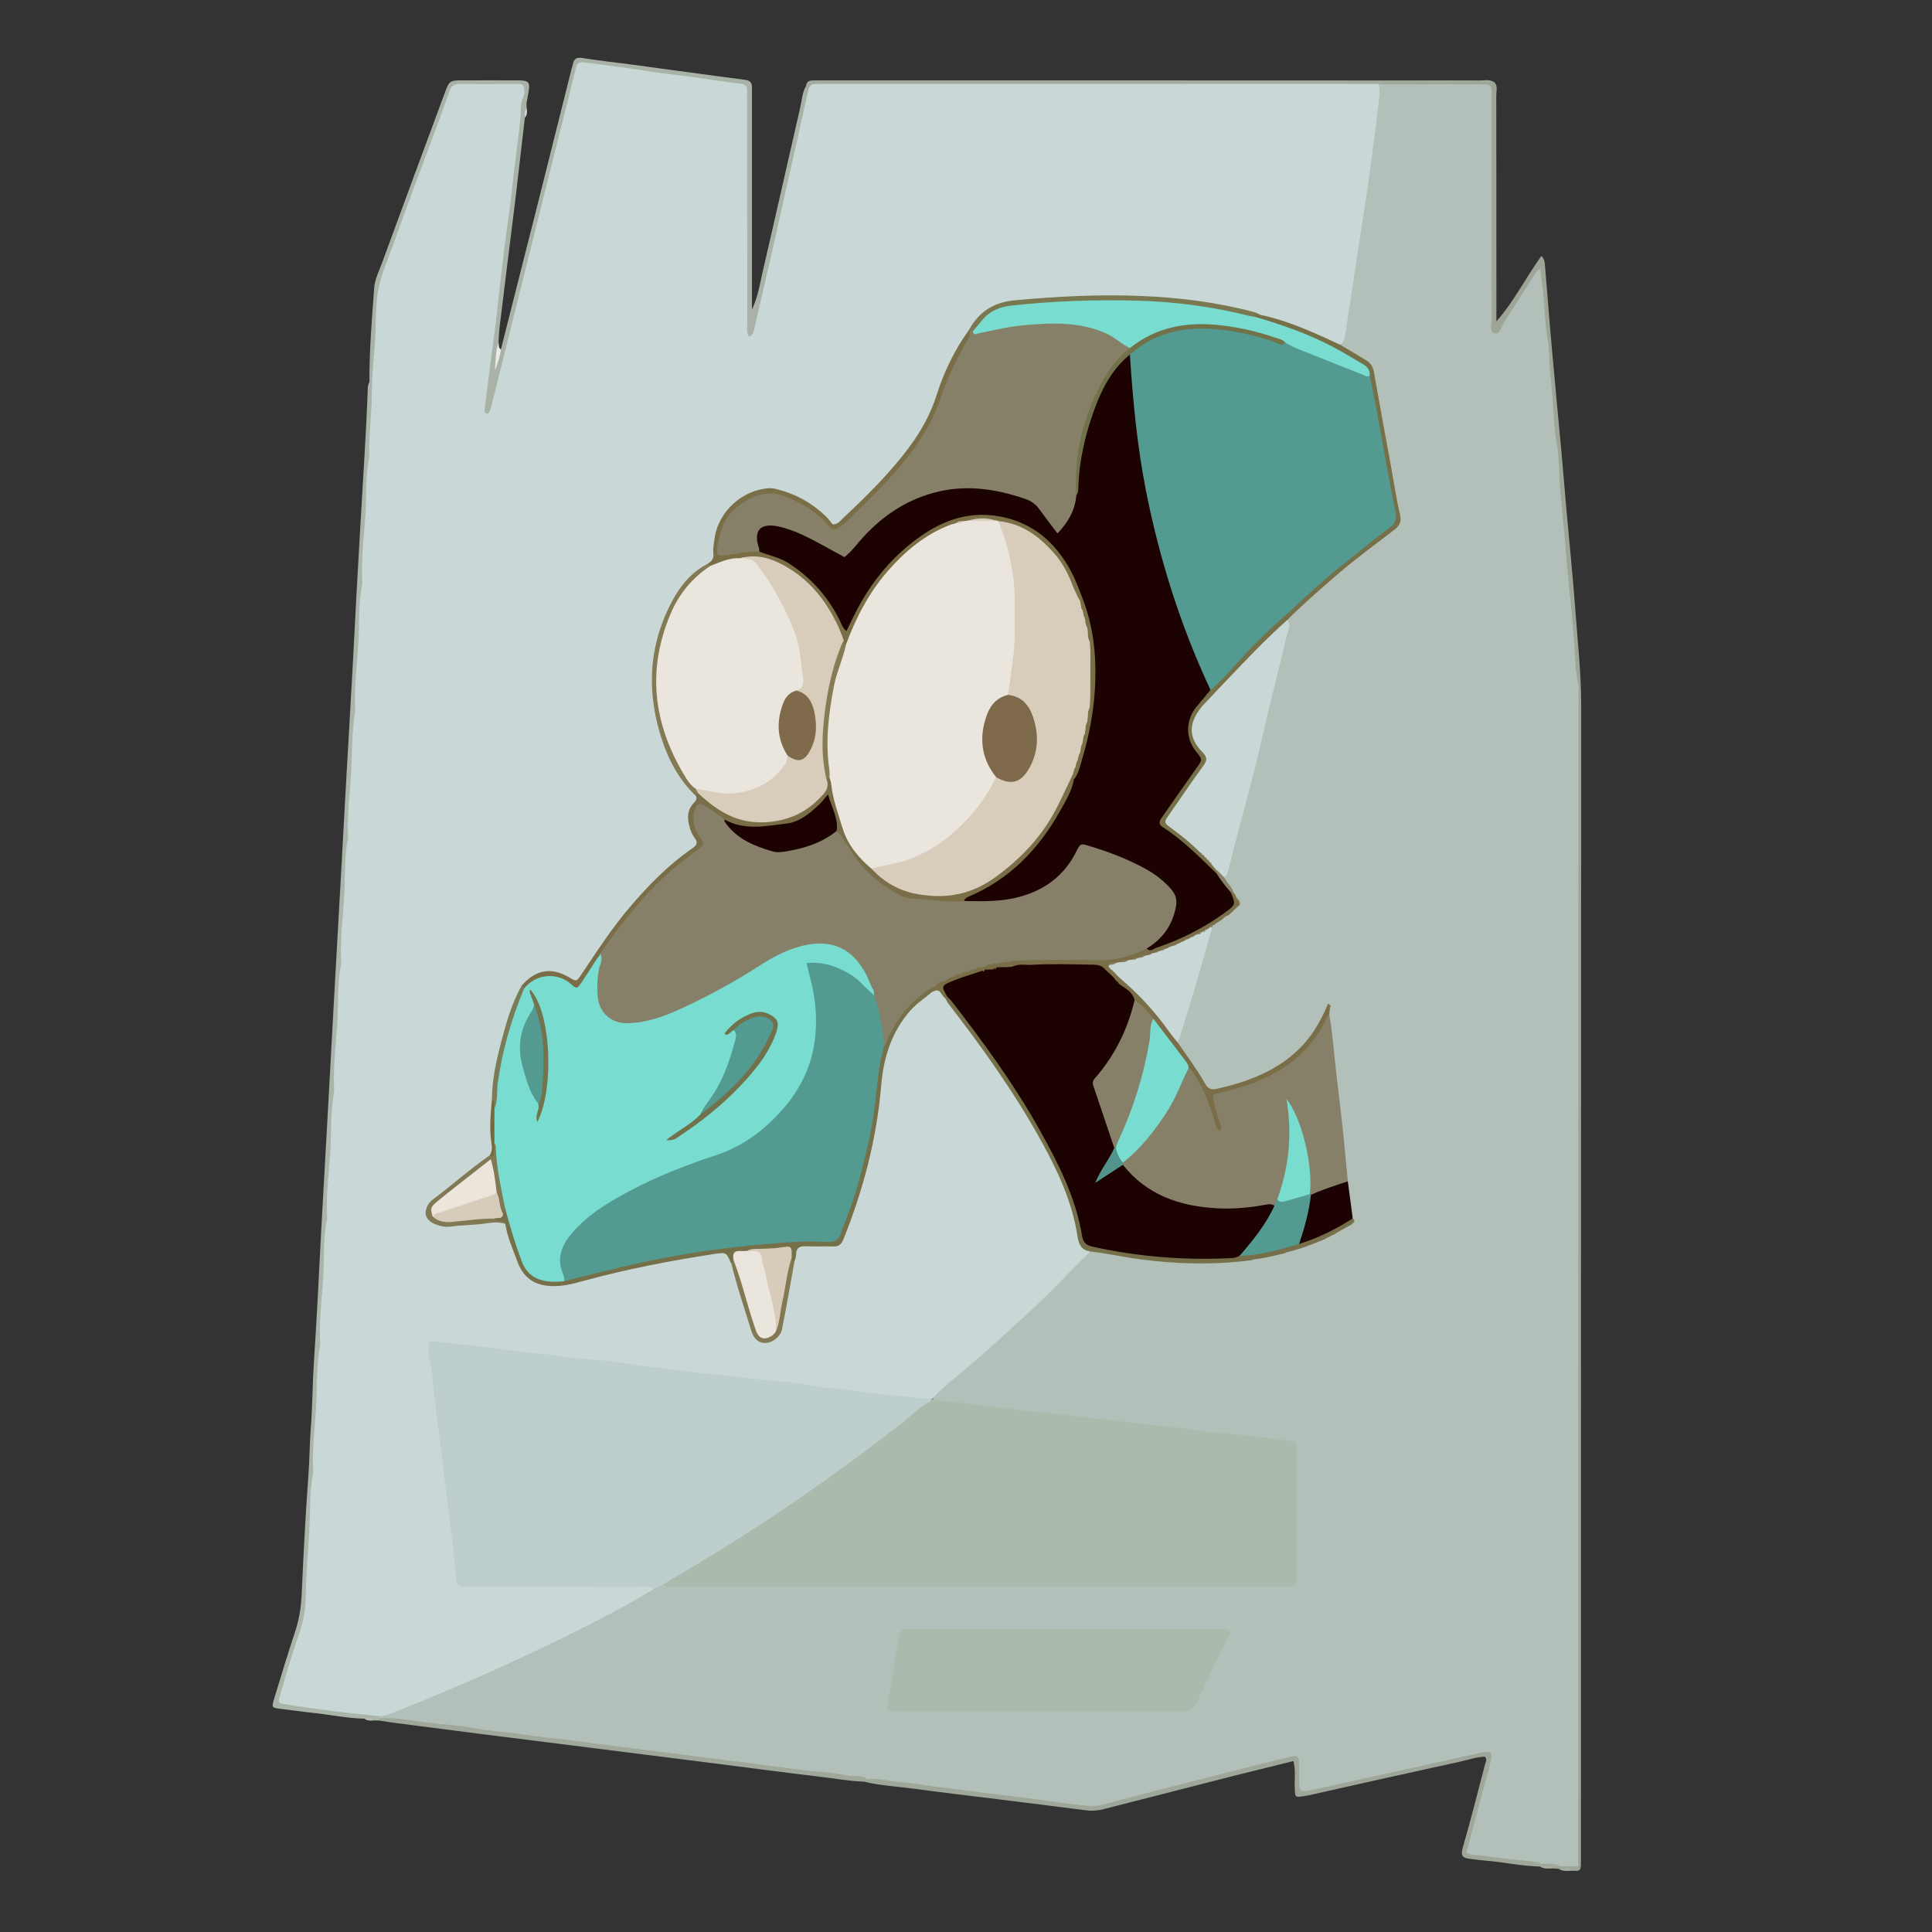 <svg version="1.1" id="Calque_1" xmlns="http://www.w3.org/2000/svg" x="0" y="0" viewBox="0 0 1649 1649" style="enable-background:new 0 0 1649 1649" xml:space="preserve"><rect x="0" y="0" width="1649" height="1649" fill="#333333" stroke="none"/><style>.st3{fill:#9ea79a}.st8{fill:#a7aea1}.st9{fill:#c9d8d7}.st10{fill:#b3c0b9}.st11{fill:#aabaad}.st13{fill:#878069}.st15{fill:#796e47}.st16{fill:#757049}.st18{fill:#539a91}.st26{fill:#1c0201}.st27{fill:#78ddd0}.st30{fill:#ebe6dd}.st31{fill:#d8ccbb}</style><path d="M1275.2 69.9c3.5 3.3 1.9 7.6 1.9 11.3.1 61.1.1 122.2.1 183.2v9.9c15-16.9 24.9-37.1 38.4-55.8 2.5 2.4 2.8 4.9 3 7.4 2.2 26.2 4.2 52.5 6.6 78.7 2.3 26.2 4.9 52.4 7.3 78.6 1.5 16.9 2.9 33.9 4.4 50.8 2.5 28.5 5.5 57 7.6 85.6 2 27.9 5.2 55.7 5.1 83.8-.2 326.4-.2 652.9-.2 979.3 0 3.3 0 6.7-.1 10-.1 4.4-3 4.5-6.3 3.9-.9-2.9 1.1-5.5.7-8.3.2-44.4 0-88.8 0-133.2 0-282.1.1-564.1-.1-846.2 0-39.4-5.9-78.5-9-117.7-4-50.2-8.9-100.3-13.1-150.5-2.7-32.2-6.2-64.4-8.5-96.7-.1-1.6-.1-3.3-2.2-5.2-6.4 8-11 17.2-16.6 25.6-4.2 6.4-7.6 13.5-12.8 19.1-4.8 5.1-8.9 4-10.9-2.7-1.3-4.5-.9-9.3-.9-13.9V90.7c0-15.3-.2-15.4-15.8-15.5-20.4 0-40.7.1-61.1-.1-4.9 0-10.1.7-14.3-3 0-2.1 1.1-3 3-3 31.4.4 62.7-1.1 93.8.8z" style="fill:#9da596"/><path d="M323.6 1468.5c-1.4 0-2.7-.1-4.1-.1-2.6-1.7-5.8 0-8.3-1.5-15-.2-29.7-3.5-44.6-5-8.9-.9-17.8-2.3-26.7-3.3-7.8-.9-8.3-1.2-6-8.4 5.9-19.4 11.8-38.9 18.2-58.2 3.4-10.3 4.9-20.7 5.4-31.4 1.5-33.6 3.2-67.2 5.7-100.8 1-13.3 1-26.6 2-39.9 1.5-18.9 1.5-38 2.7-56.9 2.4-36.6 4.3-73.2 6.1-109.8 1.2-23.3 2.7-46.6 3.9-69.8 2-36.9 4.2-73.8 6.1-110.8 1.2-23.3 2.7-46.6 3.9-69.8 2-36.6 4.2-73.2 6.1-109.8 1.2-23.6 2.7-47.2 4-70.8 2.1-36.6 4.2-73.2 6-109.8 1.2-23.6 2.7-47.2 4-70.8 2.1-36.6 4.6-73.1 5.9-109.8.1-2 .2-4 1.5-5.7 5.3 5.5 1.4 13.1 4.5 19.1 1.3 6-.4 11.9-.6 17.9-.9 28-3.1 55.9-4.5 83.9-1.7 32-3.5 63.9-5.4 95.9-1.6 27.6-3.1 55.3-4.6 82.9-1.8 32.6-3.7 65.3-5.5 97.9-1.5 28.3-3.1 56.6-4.6 84.9-1.7 31.6-3.6 63.3-5.3 94.9-1.6 28-3.1 55.9-4.6 83.9-1.8 32.3-3.5 64.6-5.4 96.9-1.6 27.3-3 54.6-4.5 81.9-1.8 33-3.5 65.9-5.6 98.9-1.6 25.3-4 50.7-3.9 75.9.1 30.1-7.5 58.1-17 85.9-10.2 30.2-6.6 24.1 17.7 27.8 18.5 2.8 37.2 3.6 55.5 7.8 1.2.5 2.1 1.3 2.8 2.4.2 1.4 0 2.5-.8 3.6z" style="fill:#abb4a9"/><path d="M427.5 298.3c10.7-42.3 21.4-84.5 32.1-126.8 9.5-37.8 19-75.6 28.4-113.3.2-1 .7-1.9.9-2.9.8-4.7 2.7-6.7 8.2-5.8 13.4 2.2 27 3.6 40.5 5.4 22.4 3 44.8 6.1 67.2 9.1 10.5 1.4 21.1 2.8 31.6 4.2 3.5.5 5.4 2.3 5.4 5.9v190.1c5.3-10.9 6.9-22.8 9.6-34.2 10.7-46 21-92.1 31.6-138.2 1.4-6.1 1.7-12.5 4.8-18.2 2.3 1.3 3.3 3.3 3.8 5.8-2.5 23-9.5 45-14.3 67.5-9.2 42.8-19.4 85.3-29.1 127.9-1.2 5.4-1.1 14.5-8.6 13.5-6.6-.9-4.4-9.4-4.4-14.7-.2-61.4-.1-122.9-.1-184.3 0-13.9-.8-14.5-14.2-16.2-37.4-4.8-74.7-10.3-112.1-15.2-12.7-1.7-13.4-1.4-16.5 11-22.4 89.4-44.7 178.8-67.1 268.2-.8 3.2-1.4 6.5-2.6 9.7-1.3 3.7-2.2 9-7.2 8.1-5.2-.9-4-6.2-3.6-10 .8-9 2.1-17.9 3.2-26.8 9.4-75.2 18.3-150.4 27.6-225.6.4-3.6.2-7.4 3.1-10.3 5.1-.6 1.7 4.4 3.7 5.8 0 1.4.1 2.7.1 4.1-1.7 2.5 0 5.7-1.5 8.2-2.4 20.5-4.7 40.9-7.1 61.4-2.3 19.5-4.8 38.9-7.2 58.3-2.4 19.8-4.9 39.5-7.3 59.3-.5 4.3-.6 8.6-.9 12.9-1.6 7.3.9 15.3-3.6 22.1 3.4-4.8 1.5-11.4 5.6-16z" style="fill:#a9b2a7"/><path class="st3" d="M1314.5 1593.1c-15.7-.3-31-3.8-46.6-5-4.3-.4-8.6-1-12.9-1.5-6.5-.7-8.6-2.4-6.5-9.6 6.9-23.6 12.8-47.6 19.1-71.4.5-1.8 1.8-3.7-.1-6.2-6.9 0-13.9 2.6-20.8 4.1-43.2 9.4-86.4 19.1-129.6 28.8-1.3.3-2.6.4-3.9.7-7.9 1.2-7.8 1.2-8.1-6.5-.4-7.5 1-15.2-1.1-23.4-16.8 4.2-33.3 8.2-49.7 12.3-37.4 9.5-74.8 19.1-112.2 28.7-4.9 1.3-9.7 1.7-14.8 1.1-25.4-3.3-50.8-6.4-76.2-9.6-23.4-2.9-46.9-5.6-70.3-8.8-14.2-1.9-28.5-2.7-42.5-5.9-.4-2.2 1.1-3 2.7-3.8 15.5-2.1 30.5 1.8 45.6 3.8 44.3 5.8 88.7 10.9 132.9 16.9 9.4 1.3 18.5.5 27.7-1.8 47.5-12.1 94.9-24.6 142.5-36.3 3.2-.8 6.4-1.8 9.7-2.3 8.8-1.4 11.4.8 12.1 9.8 1.6 19.3 1.6 19.2 20.5 14.9 41.6-9.5 83.4-18.4 125-27.6 2.3-.5 4.6-1 6.9-1.3 9.3-1.1 12.7 2.1 10.7 11.4-3 14-7 27.8-10.8 41.6-2.2 8-3.9 16.2-6.4 24.2-2.2 7 .4 9.7 7.2 10.6 14.2 1.9 28.5 3 42.6 5.7 2.5.5 5 1.6 7.6 1.5 3.1.2 6.2.1 9.1 1.4 1 .5 1.5 1.3 1.7 2.4-.3 1.1-1 1.7-2.1 1.9-3-.2-6.1.5-9-.8z"/><path d="M689.9 78.1c-1.7-1-1.8-2.7-2-4.3.1-3.3 2-4.9 5-5.1 3-.2 6-.1 9-.1 186.9 0 373.7 0 560.6.1 4.2 0 8.7-1.2 12.7 1.4-28.7.1-57.3.1-86 .2-3.5 0-7.4-1.3-10.4 1.9-.9 1-2 1.8-3.3 2.2-5.9 1.6-11.9 1.1-17.9 1.1h-444c-8-.2-16-.2-23.7 2.6z" style="fill:#a2ab9f"/><path d="M740.2 1518.7c-.7.7-1.4 1.3-2.1 2-14.7-.5-29.1-3.3-43.6-4.9-24.1-2.8-48.2-6-72.2-9.1-23.4-3-46.8-5.9-70.3-8.9-24.1-3-48.2-6.1-72.2-9.1l-69.3-8.7c-24.1-3.1-48.1-6.2-72.2-9.3-4.9-.6-9.9-1.4-14.8-2.2v-1.9c5.3-4.2 11.5-3.1 17.3-2.4 96.2 12.4 192.5 24 288.7 36.6 33.4 4.4 66.8 8.2 100.2 12.7 3.9.6 9.1-.7 10.5 5.2z" style="fill:#9fa89b"/><path d="M449.4 88c-2.1-1.6-1.6-3.9-1.8-6.1-3.3-5.2-7.9-7.4-14.2-7.1-11.6.4-23.3.3-35 .1-6.9-.1-11 2.4-13.5 9.2-18.4 50.1-36.9 100.1-55.2 150.2-3.7 10.1-5.1 20.6-5.4 31.4-.6 24-2.1 47.9-4.1 71.8-.2 2.7-.5 5.4-2.8 7.2-3.7-5.8-.9-12.4-2.1-18.5-.1-27 2.1-53.8 4.1-80.7.6-7.4 4.1-14 6.6-20.9 17.8-48.7 35.9-97.4 53.9-146 3.5-9.5 4.2-10 14.5-10 16 0 32-.1 47.9 0 9.3.1 10.3 1.5 8.7 10.7-.5 2.8-1 5.7-1.6 8.7z" style="fill:#a9b2a6"/><path d="M427.5 298.3c-.7 6.2-2.8 12-5.1 17.8.8-8 .3-16.1 3.2-23.9.3 2.1-.4 4.6 1.9 6.1z" style="fill:#ebece8"/><path class="st3" d="M1347 1592.8c-1.3 1.3-2.6 2.7-3.9 4-.7 0-1.4-.1-2.1-.1-3.3-2-7.2.1-10.5-1.6-1.8-.1-3.6-.3-5.5-.4-.7-.4-.9-.8-.7-1.2.2-.4.4-.6.7-.6 1.9-1.6 4-2.5 6.5-2.7 5.3-.1 10.8-1.2 15.5 2.6z"/><path class="st8" d="M1330.5 1595.1c3.6.1 7.4-1.5 10.5 1.6-3.6.1-7.3.7-10.5-1.6zM1325 1592.9v1.8c-3.6.1-7.3.7-10.6-1.6 3.6-.1 7.1-.1 10.6-.2z"/><path class="st9" d="M448.1 100.3c-.3-2.9-.9-5.8 1.5-8.2.1 2.8.8 5.7-1.5 8.2z"/><path class="st10" d="M311.1 1466.9c2.9-.1 6-1.1 8.3 1.5-2.8.2-5.8.6-8.3-1.5zM1347 1592.8h-15.9c-1.6-1.9-4.4-.1-6.1-1.9-3.3 0-6.6-.1-9.9-.1-1.7-1.8-4.4-.2-6.1-1.9-14.5-1.6-29-2.8-43.4-5.1-4.5-.7-9.3.2-14.1-2.4 4.2-15.7 8.4-31.4 12.6-47 2.8-10.3 5.7-20.5 8.2-30.8 1.9-7.9.2-9.5-7.9-7.7-39.5 8.7-79 17.4-118.4 26.1-9.7 2.1-19.4 4.4-29.1 6.3-6.2 1.3-7.8-.1-8-6.4-.2-5.7.1-11.3-.1-17-.2-6-1.4-6.9-7.4-5.5-21.3 5.2-42.5 10.5-63.7 15.9-32.1 8.2-64.3 16.4-96.3 25-7 1.9-13.8.9-20.6.2-13.2-1.3-26.2-3.5-39.3-5.2-12.8-1.6-25.6-3.1-38.4-4.7-13.8-1.7-27.6-3.5-41.3-5.3-11.8-1.5-23.6-3.6-35.5-4.5-8.6-.7-17-3.4-25.7-2.2-5.5-4.1-12.2-2-18.3-3.3-12.9-2.7-26.3-3.2-39.4-4.8-13.1-1.6-26.2-3.5-39.4-5.2-12.5-1.6-25-3.1-37.5-4.7-13.5-1.7-26.9-3.5-40.4-5.2-12.8-1.6-25.6-3.2-38.5-4.8-14.1-1.8-28.2-3.7-42.4-5.5-12.5-1.6-25-2.7-37.5-4.6-13.7-2.1-27.6-2.8-41.4-5.4-13-2.4-26.3-3.1-39.5-4.6-14.2-1.7-28.2-4.8-42.6-4v-1.9c19-9.7 39.3-16.3 58.8-24.6 59.7-25.6 118.3-53.6 174.8-85.6 3.5-2.1 7-3.9 11.3-3.1 170.6-.3 341.1 0 511.7-.1h9c13.6-.1 14.3-.8 14.4-14 .1-30.1.1-60.1 0-90.2 0-13-1.4-14.2-14-15.6-61-6.6-122-14-183-21-32.2-3.7-64.3-7.3-96.5-11.1-3.6-.4-7.3-.5-10.7-2.2-6.5-4.5-2.2-7.8 1.4-10.8 12.9-11 25.6-22.3 38.4-33.4 29-25 56-52.1 83-79.2 3.2-3.3 6.2-7.1 11.2-8 19.4 2.2 38.5 6.2 58 7.8 22.2 1.8 44.3 2.5 66.4-.2 2.6-.3 5.3-.3 7.9-.4 1.6-.1 3.2-.6 4.8-1 8.1-1.2 16-2.9 24-4.8 1.4-.3 2.8-.8 4.2-1.2 9.8-2.8 19.4-6.3 28.9-9.9 1.2-.4 2.4-.7 3.6-1.1.7-.3 1.4-.6 2.2-.8 1-.5 2.1-.9 3.1-1.5.7-.4 1.3-.8 2-1.1l3-2.1c2.8-2 5.9-3.5 9-5 1-.6 2-1.2 2.6-2.1.8-2.1-.4-3.9-1-5.8-2.6-9.8-2.5-19.9-4.2-29.8-5.1-46.2-10.3-92.3-15.4-138.5 0-2 .4-3.9.5-5.9.2-1.2.6-2.3 1.8-2.9 0-.7-.3-1.3-.9-1.7-.8.9-.6 2.2-.9 3.3-6.3 22-21.5 37.2-39.7 49.4-15.6 10.4-33.1 16.9-51.6 20.4-4.7.9-9.8 2-12.9-2.5-8.7-12.9-18.5-25-25.2-39.1 9.1-32.1 18.9-64 28.1-96 .3-.9.6-1.8 1-2.7.4-.8 1-1.5 1.7-2.1 1-.8 2.1-1.5 3.1-2.2 1.3-.9 2.6-1.7 3.9-2.5l1.8-1.2c.3-.2.6-.4.8-.6.5-.5 1.1-.9 1.7-1.2.6-.4 1.2-.7 1.8-1 .6-.3 1.1-.6 1.7-1l.8-.6c.5-.4 1-.9 1.4-1.3 0 0 .7-.6.7-.7.4-.5.9-.9 1.3-1.3l.7-.6c.4-.4.8-.9 1.2-1.3l.5-.7c.3-.5.5-1 .6-1.5 0-.6 0-1.1-.2-1.7-.3-.5-.6-1-1-1.5l-.6-.7c-.5-.5-.8-1.1-1.2-1.7-.4-.6-.8-1.2-1.2-1.9-.5-.6-.9-1.3-1.4-1.9-.3-.3-.5-.7-.8-1-2.4-4.3-7.4-7.4-6-13.4 18.7-68 35.3-136.5 51.3-205.1 1-4.2 2.2-8.4 2.1-12.8.4-3.7 3.4-5.4 5.8-7.7 25.8-25.7 54.4-48.1 83.4-70 5.4-4.1 6.7-8.3 5.5-14.5-7.4-39.6-14.7-79.2-22.1-118.9-1.6-8.6-9.4-10.5-15.2-14.6-4.2-2.9-10.6-3.4-11.1-10.2 12-69.9 22-140.1 30.4-210.5.4-3.6.7-7.3 2.6-10.6.7-.1 1.4-.1 2.1-.2 27.4 0 54.7.1 82.1.1 2.3 0 4.7.1 7 .1 3.2 0 5 1.5 5 4.8 0 2.7.1 5.3.1 8 0 62.8 0 125.5.1 188.3 0 4-2.4 10.1 2.8 11.4 4.2 1 5.2-5.2 7.2-8.4l27.9-43.8c.7-1.1 1.2-2.4 3.6-2.5.7 8 2.2 15.9 2.8 24 .9 11.5 1.2 23.2 3.3 34.6 1.4 7.8 1.3 15.9 1.9 23.8.8 11.3 2.2 22.5 2.9 33.8.7 10.8 1.1 21.8 3.1 32.7 1.5 8.1 1.7 16.6 2.1 24.8.9 19.3 3.2 38.4 4.9 57.6 1.6 18.5 3 37 5.1 55.5 1.2 11.1 2.1 22.5 2.9 33.7.8 10.8.7 21.9 3.2 32.7.9 3.8.4 8 .4 12-.3 332.7-.3 665.2-.3 997.8z"/><path class="st9" d="M557.9 1356.4c-8.3 4.8-16.5 9.8-24.9 14.4-33.8 18.5-68.6 35.1-103.6 51.2-31.4 14.4-63.3 27.5-95.3 40.5-3.5 1.4-6.9 2.3-10.6 2.2-13.2-1.4-26.4-2.6-39.6-4.3-13.5-1.7-26.9-3.7-40.4-5.8-6.1-.9-6.3-1.3-4.5-7.5 5-16.9 9.7-33.9 15.6-50.5 3.9-10.8 6.2-22 6.3-33.1.3-18 1.7-36 2.9-53.9 1.2-17.6.1-35.3 3.4-52.7.1-.7.2-1.3.1-2-1-18.4 1.5-36.6 2.5-54.9 1-17.2.2-34.6 3.4-51.7.1-.6.1-1.3.1-2-1.1-19 1.5-38 2.6-56.9 1-16.2-.2-32.6 3.2-48.7.1-.6.2-1.3.1-2-1-18 1.3-36 2.6-53.9 1.2-17.6.1-35.3 3.3-52.7.1-.7.2-1.3.1-2-1-18.7 1.3-37.3 2.6-55.9 1.2-16.9-.3-34 3.3-50.7.1-.6.1-1.3.1-2-1.1-19 1.5-38 2.6-56.9 1-16.2-.2-32.6 3.2-48.7.1-.6.2-1.3.1-2-1-17.7 1.5-35.3 2.5-52.9 1-17.9.5-35.9 3.5-53.7.1-.7.1-1.3.1-2-1.1-18.7 1.5-37.3 2.6-55.9 1-16.5 0-33.3 3.2-49.7.2-1 .3-2 .2-3-1.1-19 1.4-38 2.7-56.9 1.1-16.2-.3-32.7 3.2-48.7.1-.3.1-.7.1-1-.6-15.3 1.4-30.6 2-45.9-.2-17.3 1.5-34.6 2.8-51.8 1.1-14.5.2-29.2 2.6-43.7 2.5-15 9.1-28.5 14-42.6 10.1-28.9 21.1-57.4 31.7-86.1 5.2-14 10.4-28.1 15.4-42.2 1.5-4.4 4-6.3 8.8-6.2 15.3.3 30.7.1 46 .1 6.5 0 9.7-1.7 9 9.8-3.9 5.9-2.7 13-3.3 19.3-1.9 19.2-4.9 38.2-6.8 57.3-2 19.4-5.1 38.8-7.5 58.2-2.3 19.1-4.2 38.2-6.5 57.4-1.6 13.2-3.5 26.3-5.2 39.4-1.6 12.2-3.1 24.3-4.6 36.5-.2 1.3 0 2.7 2.3 3.6 2.4-1.4 2.9-4.2 3.6-7.1 17.4-69.6 34.7-139.3 52.2-208.9 6.5-26.1 13.4-52.1 19.6-78.3 1.2-5 2.6-6.3 7.9-5.6 18.7 2.4 37.5 4.8 56.1 7.8 11.8 1.9 23.7 3 35.5 4.6 13.8 1.9 27.5 4.1 41.3 5.8 4.3.5 5.8 2.4 5.6 6.4-.1 2.7 0 5.3 0 8 0 63.4 0 126.8.1 190.2 0 3.5-1 7.3 1.4 11.1 3.6-.9 3.9-4 4.6-6.7 6-25.9 12-51.7 17.9-77.7 6.4-28.2 12.7-56.4 19-84.5 3-13.6 6.1-27.2 9.1-40.8.5-3.3 2-5.6 5.7-5.8 2-.1 4-.1 6-.1h475.1c2.3 6.9.1 13.7-.6 20.5-1.3 14.5-3.5 28.9-5.4 43.4-1.4 10.5-2.7 21-4.3 31.5-2.5 16.4-5.2 32.7-7.6 49.1-3.5 22.9-6.8 45.9-10.4 68.8-.5 3.2-1 6.6-3.7 9-4 1.8-7-.8-10.2-2.2-20-8.8-40.1-17.2-61.5-22.2-26.4-7.2-53.3-10.6-80.5-13.3-26.3-2.6-52.6-1.7-78.8-1.3-16.9.3-33.8 2.4-50.6 4-15.3 1.5-25.7 10-33.4 22.6-13.3 18.6-22.7 39.1-29.5 60.8-5.9 18.9-17.5 34.3-29.5 49.5-14.7 18.6-32.4 34.4-49 51.2-7.5 7.6-9.5 7.6-17.2 0-9-8.8-19.6-14.6-30.7-20.1-25.1-12.4-58.8 9.1-61.3 37-.7 7.9 1.1 17.1-7.4 22.6-28.1 18.2-38.9 46.3-44.3 77.4-5 28.8.9 56.3 11.7 82.9 5.2 12.9 14 23.4 22.4 34.2 2 2.7 2.4 5.7.2 8.3-7.4 8.9-5.3 17.9-.5 26.9 3.3 6.1 1.9 10.2-3.8 14.3-29.8 21.4-53.3 48.9-74.2 78.7-6.3 9-12.3 18.2-18.3 27.4-3.6 5.5-7.6 6.2-13.5 3.2-15.8-8.2-26.6-6-37.8 7.2-14.2 30.1-22.3 61.8-24.5 95-.6 12.5-3.1 25-.2 37.6.7 3.2.1 6.7-1.8 9.6-15 13.1-30.7 25.2-46.5 37.4-4.4 3.4-8.6 7.2-7 13.1 1.7 6.7 8.4 7.6 13.8 7.4 9.2-.4 18.5-.1 27.8-1.6 8-1.3 16.4-2.9 24.2 1.7 4.4 9.4 6.8 19.4 10.4 29 6.8 17.9 19.1 25.2 38.2 21.3 29.3-5.9 58-14.9 87.5-19.8 13.4-2.3 26.9-4.5 40.3-6.8 7.8-1.3 14.9-.3 17 9.3 5 18.2 11 36.2 16.3 54.4 1.7 5.8 4.1 12.1 11.6 11.6 7.4-.5 10.3-6 11.6-12.9 3.4-17.6 6.6-35.2 10-52.8 3.9-15.9 3.9-15.8 20.4-16 23.6-.3 18.4 3.5 26.7-18.2 14.5-38.1 23.6-77.4 27.1-118.2 2.9-32.9 14.9-61.3 44.3-79.7.9-.6 1.9-1 2.9-1.3 1.6-.3 3.1-.2 4.7.3 1.9.8 3.3 2.4 4.5 4 .6.7 1.2 1.5 1.9 2.3.3.4.6.7 1 1.1 34.8 44.4 67.4 90.3 92.5 141.1 9 18.2 17 37 19.9 57.4 1 7.2 3.5 13.1 9.1 17.7-1.4 3.2-4.1 5.2-6.5 7.5-15.1 15.1-29.7 30.8-45.4 45.1-16.7 15.2-33.2 30.7-50.4 45.4-10.8 9.2-22.4 17.7-32 28.3-.5.4-.9.8-1.4 1.3-1.1.6-2.2 1-3.5 1.1-25.3-1.6-50.4-5.5-75.5-8.3-73.6-8.3-147.1-17.1-220.6-25.5-36.1-4.1-72.2-8.5-108.3-12.7-2.7-.3-5.3-.8-7.9-.9-9.1-.6-10.2.4-9.2 9.2 5.7 49 11.7 98.1 17.8 147.1 1.3 10.6 2.3 21.2 3.7 31.8 1.8 14.1 2 14.2 16 14.2 45.4 0 90.7-.1 136.1.2 4.9.8 11.6-1.9 14.4 5.6z"/><path class="st8" d="M1325 1590.9c2.2 0 4.6-.3 6.1 1.9-2 0-4 0-6.1.1v-2zM1309 1588.9c2.2 0 4.5-.3 6.1 1.9-2.3 0-4.6.4-6.1-1.9z"/><path class="st11" d="M796.2 1194.1c9.6 2.7 19.7 2.3 29.5 3.9 14.7 2.4 29.6 3.1 44.3 5.5 7.5 1.2 15.1 1.8 22.7 2.4 16.8 1.4 33.5 4.2 50.3 5.7 13.9 1.3 27.6 3.4 41.5 4.8 14.1 1.4 28.3 2.6 42.4 5.2 7.7 1.4 15.8 1.5 23.7 2.3 14.2 1.4 28.4 2.8 42.4 4.9 15.9 2.3 13.6-1.5 13.6 15.4.1 33.4.1 66.8 0 100.1 0 9.9-.1 10-9.9 10H575.2c-3.2 0-6.8 1.1-9.4-2 1.6-4.6 5.9-6.2 9.6-8.3 70.5-41.7 137.9-87.9 202.2-138.6 4.6-3.7 8.2-9 14.7-10 1.4-.2 2.9-.1 3.9-1.3z"/><path d="M794.2 1196.1c-9.9 5.1-17.5 13.1-26.1 19.8-20.2 15.7-40.6 31.1-61.4 45.9-42.2 30.1-85.8 58.2-130.5 84.5-3.4 2-6.9 4.1-10.3 6.1-2.7 1.3-5.3 2.7-8 4-3.3-3.4-7.6-1.9-11.4-1.9-47.7-.1-95.4-.1-143.1-.1-2.3 0-4.7-.1-7 0-4.4.3-6.4-1.3-6.9-6.2-2.4-23.4-4.9-46.8-8.1-70-3-22-5.1-44.1-8.2-66-2.7-19-3.4-38.3-7.4-57.1-.3-1.6-.3-3.3-.2-5 .2-5.7.5-5.7 6.6-5 14.8 1.8 29.6 3.1 44.4 4.9 14.1 1.7 28.2 4.3 42.3 5.2 14.2.9 28.2 4.1 42.4 4.9 13.2.8 26.4 2.4 39.4 4.7 7.9 1.4 15.8 1.8 23.6 2.8 16.4 2.1 32.8 4.5 49.3 5.9 15.2 1.3 30.3 3.5 45.4 4.9 13.1 1.2 26.3 2.4 39.4 5.1 7.7 1.5 15.8 1.2 23.7 2.4 15.4 2.3 30.8 4.5 46.3 5.6 8.6.6 17.1 2.6 25.7 2.5.4.4.6.9.4 1.3 0 .6-.1.8-.3.8z" style="fill:#bececc"/><path class="st11" d="M1049.3 1391.7c1 2-.1 3.4-.8 4.9-9.1 18.9-18.3 37.8-27.2 56.7-2.4 5.1-5.2 7.5-11.3 7.4-82.4-.2-164.7-.1-247.1-.2-1.6 0-3.2-.2-5.6-.4.3-6.9 1.5-13.2 2.7-19.6 2.4-13 4.2-26.1 6.4-39.2.4-2.3 1.4-4.5 1.8-6.7.5-3.5 2.7-4.2 5.7-4.2h6c86.7 0 173.4 0 260.1.1 3.1.1 6.6-1 9.3 1.2z"/><path class="st13" d="M1134.5 865.5c3 17.3 4.2 34.7 6.2 52.1 1.8 15.1 3.7 30.2 5.3 45.3 1.6 15.1 2.9 30.2 4.4 45.3-9.2 7.4-20.1 10.4-31.6 12.1-.9-.7-1.5-1.5-1.9-2.5-.5-26.5-7.3-51.7-15-70 4.6 21.8.3 49-9 75.8-1.6 2.8-2.5 6.3-6.2 7.3-21.8 2.5-43.5 6.1-65.5 1.6-25.4-5.2-48.6-14.1-63.8-36.9-.3-1-.3-2.1-.2-3.1 3.7-6.8 10.1-11.2 15.2-16.7 15.3-16.5 27-35.1 35.4-55.9 1.4-3.5 2-7.9 6.7-9.2 9.4 6.5 13.5 16.7 17.7 26.6 2.6 6.1 3.7 12.7 6.1 19 .2.1.1-.3-.2-1.2-9-26.1-6.9-21.4 14.4-27.2 33.1-9.1 60.3-25.8 76.8-57.2 1.2-2.2 1.4-5.7 5.2-5.2z"/><path class="st9" d="M1098.9 529c3.5 5.3-.1 10.4-1.1 15.1-6.3 27.8-13.8 55.4-20 83.2-8.6 38.6-19.9 76.4-29.2 114.8-.6 2.6-1.5 5.1-3.5 7.1-3.4 0-5-2.7-7.2-4.5-1.7-1.7-3.2-3.5-4.5-5.5-.4-.6-.8-1.3-1.2-1.9-.2-.3-.4-.6-.7-.9-.5-.6-1-1.1-1.4-1.7l-.8-.8c-.6-.5-1.1-1.1-1.6-1.6-.3-.3-.6-.5-.9-.8-.6-.5-1.3-1-1.9-1.5-.4-.2-.7-.5-1.1-.7-.8-.4-1.5-.9-2.3-1.4-7.3-6.3-14.4-12.9-22.3-18.4-7-5-7.3-10.3-2.6-16.9 9.1-12.7 18-25.5 26.9-38.4 3.1-4.4 3.2-7.8-.5-12.3-11.6-14-11.6-26.8.9-40.3 21.6-23.5 43.4-46.9 66.5-68.9 2.4-2.1 4.4-5.5 8.5-3.7zM1034.6 791.6c-8.7 31.3-17.7 62.5-27.6 93.4-.5 1.5-1.3 3-2 4.5-3.8-.1-5.8-2.9-7.7-5.6-11.5-17.2-26.1-31.5-40.7-45.9l-1.8-1.8c-.3-.3-.5-.6-.8-.9-.6-.6-1.1-1.2-1.6-1.8-.3-.3-.5-.6-.8-.9-.5-.5-1.1-1.1-1.6-1.7-.3-.3-.5-.6-.8-.8-.6-.5-1.1-1.1-1.6-1.7-.3-.3-.5-.6-.8-.9-.5-.6-.9-1.3-1.1-2.1v-1.2c.2-.4.3-.7.5-1.1.3-.3.6-.5 1-.8 1.8-.9 3.8-1.5 5.7-2.2 1.2-.4 2.4-.6 3.6-.7 2-.2 3.9-.5 5.8-1.1 1.1-.4 2.3-.6 3.4-.8 1.5-.2 3-.6 4.4-1.1.7-.3 1.4-.5 2.1-.7 1.4-.4 2.8-.8 4.2-1.4 1-.4 2.1-.7 3.1-.9 1-.3 2-.7 3-1.1 1-.4 2-.6 3.1-.9 1-.4 2-.7 3-1.1.7-.3 1.4-.5 2.1-.7 1-.3 2-.6 3-1 .6-.3 1.3-.6 1.9-.8.9-.4 1.9-.9 2.9-1.3s2-.6 3-.9c1-.3 1.9-.7 2.9-1.1.6-.3 1.3-.6 1.9-.9.6-.4 1.3-.7 1.9-1 .6-.4 1.3-.7 2-1 .6-.4 1.3-.7 1.9-1 .6-.3 1.3-.6 1.9-.9.6-.3 1.3-.6 1.9-.9.6-.3 1.2-.6 1.9-.9.9-.4 1.8-.9 2.7-1.3.6-.3 1.2-.5 1.8-.6.6-.2 1.2-.3 1.8-.4.6-.2 1.1-.4 1.7-.7l.8-.4c.5-.3 1.1-.5 1.7-.8.5-.3 1.1-.6 1.6-1 0 0 .8-.6.7-.6.5-.5 1-.8 1.6-1.2.3-.1.6-.2 1-.3.6 0 1.1.3 1.4 1z"/><path d="M1098.9 529c-18.2 16.1-34.9 33.8-51.7 51.4-5.1 5.3-10.1 10.6-15.1 16-2.5 2.7-5.2 5.2-7.4 8.1-10.4 13.6-10.2 25.3 1.6 37.5 4.3 4.4 4.1 7.2.7 11.7-9.4 12.9-18.4 26.2-27.5 39.3-6.7 9.6-6.9 8.6 2.1 15.3 8.1 5.9 15.8 12.2 22.8 19.4.7.5 1.3 1.1 1.8 1.8l.1.1c.7.5 1.4 1.1 1.9 1.9l.1.1c.7.5 1.4 1.2 1.9 1.9l.1.1c.7.5 1.4 1.1 1.8 1.9l.1.2c.7.4 1.3 1 1.7 1.8 1.6 1.9 3.1 3.7 4.7 5.6.7.9.7 1.8-.1 2.7-4.4.9-6.8-2.3-9.2-4.8-10.8-11.4-22.9-21.3-35.4-30.7-7.8-5.9-8-8.4-2.4-16.5 8.8-12.9 17.9-25.7 26.9-38.5 2.4-3.5 3.8-6.3 1.3-10.8-11.8-20.6-10.9-29.4 3.6-47.9 2.5-3.2 5.2-6 8-8.9 11.6-10.6 21.2-23.1 32.3-34.1 31.6-31.1 64.2-61.1 99.2-88.5 6.3-4.9 12.4-10.1 19-14.7 5.6-3.9 7.4-8.7 6.1-15.5-7.2-38-14.4-76-21.2-114-1.5-5.2-5.5-8.1-9.8-10.8-23.1-14.7-48.1-25.2-74.2-33.3-4.6-1.4-10-1.7-12.8-6.7.8-2.9 2.6-2.7 4.8-1.6 21.4 4.3 41.2 12.9 60.8 21.9l9 4.2c7.1 4.3 14.3 8.5 21.4 12.8 3.9 2.4 6 5.6 6.8 10.4 4.7 26.9 9.7 53.7 14.6 80.5 2.5 13.7 4.5 27.6 7.7 41.2 1.4 6-.5 9.2-4.8 12.6-16.7 12.8-33.6 25.1-49.5 38.9-14.1 12.2-28.4 24.6-41.8 38z" style="fill:#767048"/><path class="st15" d="M1022.6 797.2c-.4.3-.9.5-1.4.5-1.1.1-1.9.8-2.6 1.6-.4.3-.9.5-1.4.5-1.2 0-1.9.8-2.7 1.5-.4.3-.9.4-1.4.4-1.1.1-1.8.8-2.6 1.5-.5.3-1 .5-1.5.5-1 .2-1.7.9-2.5 1.4-.5.3-1.1.5-1.7.5-.7.5-1.5.9-2.3 1.3-1.1.3-2.2.6-3.3 1-1.1 0-1.9.8-2.7 1.4-.5.3-1.1.4-1.7.4-1.3.9-3.1.5-4.3 1.8-.5.3-1 .4-1.5.3-1 .1-1.6.9-2.5 1.2-1.1.3-2.3.5-3.4.8-1.1 0-1.7.8-2.6 1.2-1.2.3-2.4.5-3.5.8-1.4.7-3.2.4-4.5 1.6-.5.3-1.1.4-1.7.3-1.3.8-3 .6-4.3 1.4-1.3.2-2.5.3-3.8.5-1.8 1.4-4.4.1-6.2 1.6-1.2.2-2.4.3-3.6.5-1.9 1.4-4.6-.2-6.3 1.9h.1c-.5.4-.8.8-.6 1.2.1.5.3.7.4.7v.1c.7.6 1.3 1.3 1.9 2l.1.1c.7.6 1.4 1.2 2 1.9.7.6 1.4 1.3 2 1.9.6.7 1.3 1.4 2 2 .6.8 1.3 1.4 2.1 2 15.8 13.4 29.6 28.6 41.6 45.5 2.1 3 4.5 5.7 6.8 8.6 8.2 11.7 16.7 23.2 23.8 35.7 2.1 3.7 4.8 5.1 9 4.2 28.4-6.3 54.9-16.2 75.2-38.6 8.9-9.8 14.9-21.2 20.1-33.1.5-.6 1.1-.7 1.7-.1.4.5.6 1 .6 1.6 0 .6-.1.9-.2.9-.2 1.9-.4 3.7-.6 5.6-2.2 1.8-2.9 4.4-4.1 6.7-11.9 23.6-30.9 39.3-55 49.5-11 4.7-22.4 8-34.1 10.7-6.8 1.6-6.5 1.9-5.2 8.7 1.1 6.3 3.6 12.1 5.4 18.1.5 1.9 1.7 3.7-.9 5.7-2.8-2.1-3.1-5.5-4-8.4-4.3-14-9.1-27.7-17.5-40-1.3-1.9-2.2-4.1-4.6-5-11.6-12.7-20.9-27.1-31.4-40.6-4.8-6.1-11-10.8-15.8-16.9-3.2-6.5-10.1-9-15-13.7l-3.2-3.2c-6.7-8.6-15.4-11.6-26.3-11-13.9.7-27.9.2-41.9.2-5.2-.1-10.5-.7-15.6.7-1.4.4-2.9.6-4.4.8-2.8.2-5.6 0-8.4.3-.9.1-1.7.3-2.6.5-.8.3-1.7.4-2.5.6-2.1.4-4.3.5-6.4 1-1.3.4-2.5.8-3.8 1.2-5.9 1.9-11.7 4.3-17.7 5.8-7.7 1.9-11.9 6-10.8 14.3-.8.7-1.6.7-2.4 0l-.1-.1c-.6-.5-1.1-1-1.5-1.7l-2.7-3.6c-.9-1.6-2.2-1.7-3.7-1-.5.5-1.1.7-1.8.7-1.7 1.1-2.3-.1-2.9-1.3 0-2 1.4-3.1 2.8-4.2 1-.7 2-1.4 3.1-2.1 1.6-1.2 3.4-2 5.3-2.7 1-.5 2.1-.9 3-1.5 1.6-1.1 3.3-1.9 5.1-2.5 1-.4 2.1-.8 3.1-1.2 1-.4 2.1-.7 3.2-1 1-.3 2.1-.7 3.1-1.1 1-.4 2.1-.7 3.1-1 1-.4 2.1-.8 3.1-1.1 1.1-.4 2.2-.7 3.3-1.1 1.2-.4 2.3-.9 3.5-1.3 1.7-.5 3.5-.9 5.2-1.4 1.4-.5 2.9-1 4.4-1.3 27.2-6.7 55-4.7 82.5-4.2 16.7.3 32.4-2.4 47.8-8.1 26.3-4.9 48.8-18 70.3-33.2 5.6-4 2.7-9.7 4.5-14.3.9-.7 1.7-.7 2.5 0 .6.7 1.1 1.4 1.7 2.2.3.5.4 1 .5 1.5.2 1 1 1.7 1.7 2.4.6.6 1.1 1.3 1.4 2.1.3.6.4 1.3.3 1.9-.6.7-1.1 1.5-1.6 2.2-.9.4-1.6 1.1-2.1 2-.9.5-1.5 1.2-2.1 1.9-.6.7-1.3 1.3-2.1 1.8l-.1.1c-.5.7-1.1 1.3-1.9 1.6-.5.3-1 .6-1.6.7-1 .3-1.7 1-2.3 1.8-.7.6-1.4 1.2-2.1 1.7-1.3.8-2.5 1.6-3.8 2.3-.7.5-1.5 1.1-2.2 1.7-.5.3-1 .4-1.5.5-1 .4-1.7 1-2.5 1.7l.1.5c-.9.3-1.6.8-2.2 1.4-.6.5-1.2.8-2 1-.7.1-1.5.4-2.1.7l.2.5c-.6.4-1.3.7-2.1.8-.4 0-1 .3-1.6.7z"/><path class="st16" d="M806.4 851.5c.8 0 1.7-.1 2.5-.1 3.5-.2 5.5 2.1 7.3 4.5 38.2 48.3 72.8 99 97.3 155.8 5.4 12.6 9.6 25.7 12 39.2 1.1 6.4 4.4 9.9 10.8 11.3 37.8 8.2 75.9 10.6 114.4 8.9 2.7-.1 5.3-.9 7.9-1.3 16.3-1.8 32.2-5.2 47.8-10.2 13.6-3.3 25.7-10.2 38.1-16.3 3.1-1.5 5.9-4.4 10-3.3 2.4 1.7 1.7 3.1-.3 4.4-.3.4-.7.7-1.1 1-4.3 2.4-8.5 4.7-12.8 7.1-.4.3-.8.6-1.2 1-.9.4-1.9.7-2.8 1.1l-1.2.9c-.9.4-1.9.7-2.8 1.1l-1.2.9c-10.7 4.5-21.4 8.7-32.8 11.3-.5.2-.9.4-1.3.7-8.8 2.2-17.6 4.4-26.7 5.4-.5.1-.9.3-1.4.6-31.8 4.2-63.5 3.6-95.3-.6-14.5-1.9-28.7-5.1-43.2-6.8-7.2-1.2-9.5-5.3-10.7-12.8-4.5-29.4-16.9-56-31.2-81.8-23-41.6-50.6-80.1-79.6-117.6-.8-1.6-1.6-3.1-2.5-4.4z"/><path d="M1154.6 1039.9c-14.3 9.4-29.6 16.7-45.9 21.9-.4-.5-1.1-1.1-1-1.7 2.8-13.7 4.7-27.6 11.1-40.3 10.3-4.6 20.9-8 31.6-11.5 1.4 10.5 2.8 21 4.2 31.6z" style="fill:#1c0202"/><path class="st13" d="M1052.7 761.2c-.8.1-1.6.2-2.4.2-7.4-2.7-11.3-7.9-11.9-15.8.2-.9.3-1.9.5-2.8 2.1 2.1 4.1 4.2 6.2 6.3 2 4.4 6.2 7.4 7.6 12.1zM1032.6 791.4c.5-1.1 1.3-1.7 2.5-1.7-.2.6-.4 1.2-.5 1.9-.7-.1-1.3-.1-2-.2zM1036.6 789.2c.7-.6 1.5-1.1 2.2-1.7-.8.6-1.5 1.1-2.2 1.7zM1042.6 785.2c.7-.6 1.4-1.1 2.1-1.7-.7.5-1.4 1.1-2.1 1.7zM1044.7 783.4c.4-1 1.2-1.7 2.3-1.8-.8.6-1.6 1.2-2.3 1.8zM1048.6 780.9c.6-.5 1.2-1.1 1.9-1.6-.4.9-.9 1.5-1.9 1.6zM1134.7 857.5c-.6.1-1.2.1-1.7.1.5-1.3 1.1-1.2 1.7-.1zM1050.5 779.2l2.1-1.8-2.1 1.8zM1052.6 777.4c.7-.6 1.4-1.3 2.1-1.9-.6.6-1.4 1.2-2.1 1.9z"/><path class="st13" d="M1135.1 859.9c-.1-.8-.3-1.6-.4-2.4 1.8.6 1.5 1.5.4 2.4zM1054.7 775.5c.3-1 1-1.7 2.1-2-.7.7-1.4 1.4-2.1 2zM1056.8 773.6c.5-.7 1.1-1.5 1.6-2.2.1 1.1-.5 1.8-1.6 2.2zM1058.1 769.4c-.5-.7-1-1.4-1.4-2.1.8.5 1.4 1.1 1.4 2.1zM1056.6 767.4c-1-.5-1.6-1.3-1.7-2.4.6.7 1.2 1.5 1.7 2.4zM1054.4 763.4c-.6-.7-1.1-1.4-1.7-2.2.6.8 1.1 1.5 1.7 2.2z"/><path class="st18" d="M1153.2 1045.3c.2-.6.6-.9 1.1-1-.1.6-.5.9-1.1 1zM1139.2 1053.3c.2-.6.6-.9 1.2-1-.2.7-.6 1-1.2 1zM1135.2 1055.3c.2-.6.6-.9 1.2-.9-.2.6-.6.9-1.2.9zM1131.1 1057.3c.2-.6.6-.9 1.2-.9-.1.6-.5.9-1.2.9zM1097.1 1069.3c.2-.6.7-.8 1.3-.8-.3.6-.7.8-1.3.8zM1069 1075.2c.3-.6.8-.8 1.4-.6-.3.6-.8.8-1.4.6z"/><path d="M604.1 481.1c3.3-2 5.3-4.2 4.8-8.8-.5-4.5.5-9.3 1.2-13.9 3.5-22.2 23.8-40.4 46.4-41.7 2.7-.2 5.3.5 7.9 1.2 15.5 4 29 11.7 40.5 22.8 2.4 2.3 4.3 5.1 5.8 6.9 4.6-.1 6-2.7 7.9-4.4 20.4-19.2 40.5-38.8 57.3-61.4 10.2-13.7 18.4-28.3 23.6-44.9 6.2-19.4 15-37.8 27-54.5 1-.7 1.8-.6 2.6.3 2.2 4.4-.6 7.7-2.4 11.1-9.1 17.1-17.1 34.6-23.6 52.9-8.3 23.7-24 43-40.3 61.5-12.1 13.7-25.4 26.4-38.8 38.9-9.6 8.9-12.1 8.5-21.4-.4-9.2-8.8-19.5-16-31.8-20.2-26.1-9-55.4 12-55.4 39.5 0 5.2 2.7 5 6.4 4.7 8.9-.6 17.7-3.8 26.8-2.1 17 3.1 31 11.7 43.5 23.2 12.4 11.4 21.5 25.2 29.6 42 8.4-17.8 17-33.3 28.5-46.8 20.1-23.5 42.8-43.2 74.4-49.2 39.8-7.6 76.3 17.1 92.3 49 27.7 55.5 25.1 112.2 6.9 169.5-1.1 3.5-2.1 7.1-5.7 9-1.9.3-2.6-.9-3.1-2.4-.2-.9-.2-1.8-.1-2.7.3-1.7 1-3.3 1.5-4.9.2-.8.5-1.5.8-2.3.6-1.4 1.1-2.8 1.5-4.3.2-.7.4-1.4.7-2.1.5-1.4.9-2.8 1.1-4.3.2-1.1.4-2.3.8-3.4.5-1.5.9-3 1.1-4.5.2-1.2.4-2.3.8-3.5.5-1.5.9-3.1 1.2-4.7.2-1.2.5-2.4.8-3.6.6-2 1-4.1 1.1-6.3.1-1.4.4-2.7.7-4 .9-2.8.8-5.7 1-8.5.1-2.1.3-4.2.8-6.2 1.5-14.4 1.4-28.8 0-43.3-.5-2-.8-4.1-.9-6.2-.1-2.8 0-5.7-.9-8.5-.4-1.3-.6-2.6-.7-3.9-.2-2-.4-4.1-1-6-.3-.7-.5-1.5-.7-2.3-.4-1.5-.8-2.9-1.4-4.4-.3-.7-.5-1.4-.7-2.2-.4-1.5-.9-2.9-1.5-4.3-.4-1.1-.8-2.2-1.3-3.3-.6-1.1-1.3-2.2-2-3.3-6.3-12.1-10.1-25.3-19.4-35.9-12.5-14.3-27.4-24.1-46.3-27.3-1-.1-1.9-.3-2.9-.6-7.3-1.4-14.6-1.3-21.9 0-1.4.4-2.8.6-4.3.8-2.3.2-4.7.6-6.8 1.6-43.9 16.8-69.8 50.7-87.7 92.2-1.7 3.9-1.9 8.7-6.6 10.7-2.4-.2-3.3-2-4.1-3.9-9.3-24.5-22.5-46-45.4-60.2-12.5-7.7-25.8-12.3-40.8-8.9-8.7.2-16.4 4.8-24.9 5.7-1.4-.3-2.7-1-2.5-3z" style="fill:#796e46"/><path class="st15" d="M916.2 660.6c.1 1.6.3 3.3.4 4.9 3.3 4.5.1 8.2-1.6 12-19.3 43-49.6 75-93.4 93.5-42.4 5.4-76.4-7.8-99.4-45.1-3.3-5.4-6.8-10.6-9.5-16.4-1.5-6.1-2.1-12.4-4.3-18.4-1.7-4.7-3.5-6.2-7.5-2.2-17.9 17.6-40.6 19.2-63.9 18.8-7-.1-12.6-3.7-18.8-6.1-4.9-2.2-9.1-5.6-13.4-8.7-2.1-1.5-4.2-3.9-7.1-2.5-3.2 1.5-3 4.9-3.3 7.9-.5 5.6 2 10.3 4.8 15 3.2 5.3 3.1 10.3-2.3 14-33.6 22.9-58.2 54.4-82.2 86.4-.4.8-.9 1.6-1.4 2.4-.7 1.3-1.4 2.5-2 3.8-3.7 7.1-8.4 13.6-13 20.1-2.4 3.5-6 6.7-9.9 3.5-14.1-11.6-27.5-8.2-41.1.7-1.7-.4-2.9-1.1-1.9-3.1 12-13.7 25.4-15.9 40.8-6.7 5.7 3.4 5.8 3.5 9.8-2.4 13.4-19.9 26.4-40.1 42.1-58.4 15.7-18.3 32.4-35.4 52.3-49.2 4-2.7 5.8-4.9 2.4-9.4-1.8-2.3-3.1-5.2-3.9-8.1-2.3-7.6-2.9-15.2 3.3-21.6 1.7-1.8 3.1-3.5 1.7-6.1-.5-2 .7-2.7 2.3-3.1 6.4 1 10.3 6.1 14.6 10 20.8 19 68.2 17.9 86.9-7.2 2.9-3.8 5.6-7.4 6.2-12.2.7-2 1.4-4 4-4.1 4.6 2.9 4.4 7.9 5.4 12.3 5.5 24.2 12.3 47.7 32.2 64.8 20.6 25.9 70.1 29.3 96.2 11.8 31-20.7 53.2-48 67.5-82.1 1.5-3.4 2-7.9 7-8.8z"/><path class="st16" d="M794.2 843.5c.8.7 1.6 1.4 2.4 2.2-6.4 5.8-13.9 10.3-19.7 16.9-15.8 18.1-22.7 39.7-24.7 63.1-3.8 45.9-15.3 89.9-32.5 132.5-1.8 4.5-4.6 5.9-9.2 5.7-7.3-.3-14.7.2-22-.2-5.5-.3-9 .9-9 7.3 0 2.3-1.1 4.5-1.8 6.8-2.9.2-3.3-2-4.1-4-.7-4-2.2-7.1-7.1-6.1-9.1 1.8-18.5-.2-27.6 1.8-4.7.8-9.9.7-11.6 6.8-.8 1.2-1.8 2.2-3.5 1.6-3.9-9.1-3.9-9.2-14.9-7.5-37.5 5.8-74.7 13-111.3 23-8.6 2.4-17.4 4.6-26.5 4.3-14.7-.4-24.4-7-29.5-20.9-3.9-10.6-8.6-21-10.3-32.2-2.3-4.3-7.8.6-10.2-3.5.5-3.8 5.2-3.8 6.3-7.1 1.2-1.6 2.3-3.3 4.8-2.2 3.2 2.9 3.8 6.9 4.7 10.7 2 8.4 4.7 16.6 7.7 24.6 8 21.5 14.2 25.4 37.2 23.4 54.1-14.9 108.9-26.2 164.9-31.1 17.9-1.6 35.8-3.7 53.9-2.4 8.6.6 13.3-3.1 16.4-11.2 14.9-38.5 24.7-78.1 28.3-119.3.9-10.6 2.7-21.2 6.2-31.3 6.3-17.5 15.2-33.3 29.8-45.4 3.9-3 7.1-7.4 12.9-6.3z"/><path d="M828.3 282.5h-1.8c.8-1.4 1.6-2.9 2.5-4.3 8.7-13.6 20.8-20.4 37.1-21.9 35.9-3.3 71.8-5.2 107.8-3.7 32.6 1.3 65 5.4 96.7 13.8 1.6.4 3 1.3 4.5 1.9-1.6.2-3.3.4-4.3 1.9-3.7 3.1-7.7 1.3-11.4.4-48.8-11.7-98.5-12.6-148.3-10.9-15.9.5-31.9 2-47.8 4-8.6 1.1-15.9 4.4-21.9 10.9-2.9 3.2-5.4 6.8-9.6 8.6-1.4.3-2.5 0-3.5-.7z" style="fill:#7a7851"/><path d="M595.9 677.2c-.7.7-1.3 1.4-2 2.1-15.6-14.9-24.8-33.5-30.8-53.9-11.4-39.2-8.6-77 11-113.1 7.1-13.1 16.4-24.2 30-31.1.7.6 1.5 1.2 2.2 1.9.2 2.7-1.6 4.4-3.5 5.7-19.1 13.9-28.9 33.8-34.8 55.7-12.5 46.6-2.5 88.9 26.5 127 1.3 1.7 2.5 3.4 1.4 5.7z" style="fill:#837953"/><path d="M421.7 1040.1c1.4 1.8 3.4 1.7 5.3 1.8 2.1 0 3.9.4 4.5 2.8-6.2-2.3-12.7-1-18.8-.2-9.3 1.2-18.6 1.1-27.9 2.4-4.8.6-9.3-.3-13.6-2.1-8.4-3.5-10.2-10.3-5-17.7.8-1.1 1.7-2.1 2.7-2.9 16.6-12.3 31.9-26.2 49-38 4.5-.2 2.2-3.8 2.9-5.9.5-1.8-1.3-5.2 3-4.4 2.9 2.9 2.6 6.7 2.9 10.3 1 11.6 2.8 23.1 5.2 34.5.8 3.7 2.8 7.7-.5 11.3-1.4 1.1-1.6 2.8-1.9 4.4-7.2-3.9-5-11.7-7.3-17.6-1.4-8.5-3.6-16.9-3.8-25.8-14.2 10.5-27.9 21.9-41.8 33.1-3.4 2.8-8.1 5.8-3.8 11.4 11.2 5.6 22.7.7 34 .6 5.1-.1 10.4-2.5 14.9 2z" style="fill:#817953"/><path d="M675.9 1073.5c.2 1.6.4 3.3 2 4.3-3.4 18.9-6.7 37.8-10.4 56.6-1.2 6.2-7.5 11.2-13.3 11.8-5.6.6-10.6-2.7-12.9-10.2-5.9-19.3-12.5-38.4-17.2-58.1.7-.8 1.5-1.6 2.2-2.4 5.1 1.1 5.1 5.7 6.1 9.3 4.6 15.3 9.2 30.6 14.1 45.9 3 9.5 6.4 10.2 13.6 3.1 4.9-16.3 6.4-33.2 10.1-49.6.9-4 .3-9 5.7-10.7z" style="fill:#827851"/><path d="M445.4 841c.6.8 1.3 1.6 1.9 2.4 2.3 4.6-.5 8.4-2 12.3-10.1 26.3-16.7 53.4-18.9 81.5-.3 3.3 0 6.8-3.5 8.8-4.3-1.6-.7-6-3-8.3.1-16.5 3.7-32.4 7.8-48.2 4.4-16.6 9.1-33.3 17.7-48.5z" style="fill:#7b7c57"/><path d="M419.9 937.8c2.7 2.3 1.3 5.5 2.1 8.3 4.3 9.8 4.2 19.5 0 29.3-.1 2.9-.2 5.9-.4 8.8-.2 2.4-1.2 3.7-3.7 1.9 2.9-3.9 1.8-8.4 1.3-12.5-1.6-12.1-.3-23.9.7-35.8z" style="fill:#76693e"/><path class="st16" d="M798.4 845c1.8-1.7 3-1.2 3.7 1-1.2-.3-2.4-.7-3.7-1zM804.8 849.6c.5.6 1 1.1 1.5 1.7-.5-.5-1-1.1-1.5-1.7z"/><path class="st10" d="M794.2 1196.1c0-.7 0-1.3.1-2h2c-.7.7-1.4 1.4-2.1 2z"/><path class="st26" d="M1058 1071.9c-2.1 1-4.2 1.8-6.6 1.9-40.1 2-79.8-1-119.1-9.8-5.3-1.2-7.8-3.4-8.7-9-5.3-32.5-20-61.4-35.7-89.6C866 926 839.4 889.6 811.8 854c-.8-1-1.9-1.8-2.9-2.7-5.7-9.7-5.8-10 4.6-14.2 8.2-3.3 16.7-5.7 25-8.6.8 0 1.7 0 2.5-.1 2.4-.4 5.1.9 7.2-1.1l.1-1c.9.1 1.8.1 2.7.1 3.1-.5 6.3 1 9.2-1 1.2-.1 2.4-.1 3.5-.2 5.3-2.2 11.2.7 16.5-1.7 17.9-1 35.8-.4 53.7-.1 3.5.1 6.5.9 8.9 3.5 3.1 3.4 7.1 6 9.6 10 .5 1.1 1.2 2 2.3 2.6 5.3 3.9 11.7 6.6 13.6 13.8 1.9 7.3-1.2 13.7-3.4 20.2-5.1 15.2-13 29-23.2 41.4-5.2 6.3-6.1 12.3-3.4 20.1 4.9 14.4 12 28.1 14.2 43.4-1.6 10.1-9.3 17.1-12.8 25.3 5.6-3.5 10-10.2 18.5-9.8 20.4 26 48.5 35.6 80.2 37.4 13.9.8 27.8-.5 41.5-3 2.6-.5 5.2-1 7.7.7 1.9 6.9-3.3 11.3-6.2 16.2-6.1 10.3-12.5 20.6-23.4 26.7z"/><path class="st27" d="M984.5 869.6c9.1 11.9 18.1 23.8 27.2 35.7 1.4 1.9 2.8 3.8 2.8 6.2-6.3 12.7-11.1 26.2-19 38.2-10.4 15.9-22 30.7-37 42.6-7-1.8-7-7.5-7.1-13 .1-6.9 3.2-12.8 5.8-18.9 11.1-26.2 18.6-53.3 22.4-81.5.6-3.5-.8-8.3 4.9-9.3z"/><path class="st18" d="M1058 1071.9c11.4-13.2 22.4-26.6 29.7-42.7.8-1.8 1.5-3.6 2.3-5.4 9.5-.4 18-6.8 28-4.6l.9.6c-1.6 14.4-5.5 28.3-10.1 42-16.7 4.8-33.3 9.7-50.8 10.1z"/><path d="M1118 1019.2c-6.6 1.9-13.2 3.9-19.8 5.8-2.9.9-5.8 1.6-8.1-1.2 10-27.3 13.1-55.4 7.9-85.9 13.2 16.6 22.9 57.3 20 81.3z" style="fill:#78dccf"/><path d="M952.4 979.5c.9 4.9 2.8 9.2 6.2 12.9-.1.6-.2 1.2-.2 1.8-7.4 4.9-14.9 9.7-23.6 15.4 4.6-11.4 11.9-19.9 16.3-29.9.4-.1.8-.1 1.3-.2z" style="fill:#52948b"/><path class="st13" d="M1034.2 737.3c-.6-.6-1.2-1.2-1.7-1.8 1 .3 1.6.8 1.7 1.8zM1032.3 735.4c-.6-.6-1.2-1.3-1.8-1.9 1 .2 1.6.9 1.8 1.9zM1030.4 733.4l-1.9-1.9c1 .2 1.7.8 1.9 1.9zM1028.4 731.4c-.6-.6-1.3-1.2-1.9-1.9 1.1.2 1.7.8 1.9 1.9zM1026.4 729.4l-1.8-1.8c.9.2 1.5.8 1.8 1.8zM956.5 821.2c1.7-2.1 4-1.8 6.2-1.6-1.8 1.7-3.9 2-6.2 1.6zM946.5 823.6c1.5-2.6 3.9-2.2 6.3-1.9-1.7 1.7-4 1.8-6.3 1.9zM990.5 811.4c1-1.6 2.5-2 4.3-1.8-1.1 1.4-2.5 1.9-4.3 1.8zM972.5 817.4c1.1-1.7 2.7-1.9 4.5-1.6-1.2 1.3-2.7 1.8-4.5 1.6zM966.5 819.1c1.1-1.5 2.6-1.7 4.3-1.4-1.2 1.2-2.6 1.7-4.3 1.4zM950.4 829.5c-.7-.6-1.3-1.3-2-1.9 1.1.2 1.7.9 2 1.9zM952.5 831.5c-.7-.6-1.4-1.3-2-1.9 1 .2 1.7.8 2 1.9zM954.5 833.4c-.7-.7-1.4-1.3-2-2 .7.7 1.3 1.4 2 2zM956.6 835.4c-1.1-.3-1.8-.9-2.1-2 .7.7 1.4 1.3 2.1 2zM948.3 827.5c-.6-.7-1.3-1.3-1.9-2 .7.7 1.3 1.4 1.9 2zM946.4 825.5c-1.4-.8-1.4-1.5.2-1.9-.1.6-.2 1.2-.2 1.9z"/><path class="st10" d="M1030.6 793.4c.4-.9 1.1-1.5 2.2-1.4-.8.4-1.5.9-2.2 1.4z"/><path class="st13" d="M1026.5 795.1c.7-.5 1.4-1.1 2.2-1.6.6.8.4 1.3-.5 1.7l-.8.1-.9-.2zM980.5 815c.6-.9 1.5-1.3 2.6-1.2-.7.8-1.5 1.3-2.6 1.2z"/><path class="st10" d="M1028.2 795.1c.2-.6.3-1.1.5-1.7.6-.1 1.3-.1 1.9-.1-.5 1.1-1.3 1.7-2.4 1.8z"/><path class="st13" d="M996.5 809.2c.6-1 1.5-1.5 2.7-1.4-.9.5-1.8 1-2.7 1.4zM1002.5 806.9c.8-.4 1.5-.8 2.3-1.3-.5.8-1.2 1.4-2.3 1.3zM1006.5 805.1c.6-.9 1.4-1.4 2.5-1.4-.8.5-1.6.9-2.5 1.4zM1010.6 803.2c.6-1 1.4-1.5 2.6-1.5-.9.6-1.8 1-2.6 1.5zM1014.6 801.3c.6-1 1.5-1.6 2.7-1.5-1 .5-1.9 1-2.7 1.5zM1018.6 799.3c.6-1 1.4-1.6 2.6-1.6-.9.6-1.8 1.1-2.6 1.6z"/><path class="st10" d="M1024.8 795.6c.6-.1 1.2-.1 1.8 0-.8.6-1.5 1.1-2.3 1.7-.3-.8-.2-1.3.5-1.7z"/><path class="st13" d="M1024.8 795.6c-.2.6-.3 1.1-.5 1.7l-.9.1-.9-.1c.5-1 1.2-1.6 2.3-1.7zM986.5 813c.6-.9 1.4-1.4 2.5-1.2-.6.8-1.4 1.3-2.5 1.2z"/><path class="st18" d="M1169.1 320.5c2.3 11.7 4.8 23.3 6.9 35 5 27.1 9.5 54.3 15.1 81.3 1.5 7-1 10.7-5.7 14.2-13.2 9.6-25.6 20.2-38.4 30.3-13.4 10.5-26 21.9-38.4 33.4-15.6 14.5-32 28.3-46.3 44.2-9.4 10.4-18.6 20.9-29 30.3-6-3-7.5-9.2-9.8-14.5-27.8-64.6-46.5-131.7-55.8-201.4-2.7-20.5-3.2-41.1-5.7-61.6-.4-3-.1-6 1-8.8 10.4-14.3 26-19 42-22.6 26.9-6 52.8.6 78.6 7.6 4.2 1.1 8.2 2.9 12.5 3.2 24.6 8.9 49.2 18.1 73 29.4z"/><path class="st26" d="M964.4 302.6c2.5 39.2 6.2 78.2 13.8 116.8 11.7 58.7 29.6 115.3 55 169.5-4 4.8-8.1 9.7-12.1 14.5-8.5 10.3-10.2 26.2.2 38.6 5.3 6.3 4.9 6.5.2 13.2-10 14.1-19.9 28.3-29.8 42.5-2.2 3.1-3.2 5.7.8 8.3 17.2 11.1 31.4 25.6 46 39.7 3.5 5.6 7.5 10.8 11.9 15.8 4.4 10.6 4.4 10.6-5 17.5-17.9 13.1-37.5 22.9-58.5 30-2.4.8-5.2 3.9-8.1.6.4-2.9 2.8-4.4 4.8-6.2 2.7-2.4 5.4-5 7.6-7.9 14.4-18.5 12.7-33-6.5-46.1-16.3-11.1-34.7-18.2-53.5-24.1-6-1.9-9.3.9-12 5.9-19.8 35.8-60.2 43.2-92.3 40.3-1.7-.2-3.2-.9-4.1-2.5.7-2 2.3-3 4.2-3.8 34.3-14.6 59-39.8 77.1-71.8 5-8.9 10.5-17.7 12.5-28 4.2-5.4 5.4-12.1 7.3-18.4 8.3-28 12.3-56.5 10.7-85.8-1-17.8-4.5-35-11-51.5-2.9-7.4-5.7-15-9.4-22-13.3-24.7-32.5-41.7-61-46.9-27.7-5.1-51.1 4.3-72.5 20.6-21.1 16-37.3 36.1-49.5 59.5-2.9 5.6-5.6 11.3-8.8 17.8-3.6-3.1-4.5-7-6.2-10.3-10-19.8-24.4-35.6-43-47.6-7.7-5-16.6-6.7-24.9-9.9-5.3-5.6-5.7-11.9-2.3-18.4 3.6-6.9 10.4-6.7 16.7-5.7 15.1 2.3 28.3 9.5 41.4 16.8 19.2 10.6 14.2 11.9 29-4.7 37.2-41.9 88.8-55.1 141.6-35.8 9.9 3.6 15.2 11.5 21.1 19.1 7 9 8.9 8.9 14.5-.8 3.4-5.9 5.1-12.3 6.5-18.8 1.8-23.9 5.7-47.4 13.4-70.1 5.4-15.9 13.3-30.4 23.9-43.4 2.5-3.4 4.9-7.6 10.3-6.5z"/><path class="st27" d="M1169.1 320.5c-2 1.7-3.7.2-5.4-.5-19-7.5-38-15-56.9-22.6-3.3-1.3-6.5-3.3-9.7-4.9-18.9-5.9-38-11.2-57.6-13.3-23.6-2.6-46.1 1.5-66.6 14.2-2.8 1.7-4.9 4.5-8.5 4.9-2.8.2-5.3-.9-7.4-2.5-24.7-18.5-53.1-17.7-81.6-15.3-12.6 1-25 4.4-37.5 6.4-2.6.4-8.9 4-7.5-4.2 2.6-3 5.2-6 7.7-9.2 6.7-8.3 15.7-11.7 26.1-12.8 35.2-3.8 70.5-5 105.8-4.1 32.7.8 65 5.2 96.8 13.1 1.3.3 2.6.4 3.9.6 23.6 6.9 46.8 14.9 68.6 26.6 8.2 4.4 16.1 9.4 24.1 14 3.8 2.1 5.9 5.1 5.7 9.6z"/><path class="st13" d="M822.7 769c15.6.3 31.2.8 46.6-3.3 22.2-5.8 38.9-18.1 49.3-38.8 3.4-6.8 3.8-7.1 10.6-5 16.9 5.1 33.4 11.3 48.9 19.9 8.2 4.6 15.6 10.2 21.7 17.4 3.7 4.3 5 8.8 3.9 14.7-3 15.7-11.3 27.4-24.8 35.6-13.5 6.9-27.6 10.4-42.9 10.1-21.3-.5-42.7-.5-64 .1-9.9.3-19.7 2.5-29.5 3.9-.7.6-1.4 1.2-2 1.9-2 0-4 .1-6 .1-.7.6-1.4 1.2-2 1.9-1.3 0-2.6.1-4 .1-.7.7-1.4 1.2-2.1 1.9-1.3 0-2.6.1-3.9.1-.6.7-1.4 1.2-2.1 1.9-1.3 0-2.6.1-3.9.1-.7.6-1.4 1.2-2 1.9-2.3-.1-4 1.2-6 2-.6.7-1.4 1.3-2.1 1.9-2.2-.1-4 1.2-5.9 2.1-.7.6-1.3 1.3-2 2-1.3.7-2.7 1.4-4 2.1-19.4 11.8-31.5 29.4-39.8 50.1-4.9-6.5-3.6-14.5-5.3-21.8-1.6-6.8-3.2-13.5-4.5-20.4-.4-1.5-.7-3-1.1-4.5-.4-1.5-1.1-2.8-1.7-4.2-16.8-40.5-45-41.6-77-24.8-26.6 13.8-51.1 30.6-78.1 43-14 6.5-28.3 11.8-43.5 14.3-21.5 3.5-35.5-8.4-36.4-30.1-.4-10.9 2.6-20.9 5.1-31.2 10.2-14.7 21-28.9 32.6-42.5 12.1-14.1 25.3-27.1 40.2-38.3 3.2-2.4 6.3-4.8 9.6-7.1 6.2-4.5 6.9-5.8 2.6-11.9-3.8-5.5-5.9-11.1-5.2-17.7.2-1.6.4-3.3.9-4.9 2.2-6.2 4.3-6.8 10.1-3 5.2 3.5 10.4 7.1 15.5 10.7.5.7 1.1 1.3 1.7 1.9 1 .9 1.9 1.9 3 2.7 1.5 1.3 2.9 2.8 4.5 4 26.3 20.1 44.2 20.7 74.9 5.9 3.7-1.8 6.6-5.9 11.6-4.7 7.5 8.5 12.2 18.8 19.5 27.6 9.4 11.3 20.4 19.9 33.1 26.7 5.3 2.9 11.1 4 17.3 4 12.8.1 25.6 3.4 38.6 1.6zM952.4 979.5c-.5.1-.9.1-1.4.1-5.6-16.7-11.2-33.4-16.9-50.1-1.1-3.2-2.5-6 .4-9.2 17.1-19.3 28-41.9 34-66.9 6.1 4.6 11.5 9.9 16 16.1-3.6 5.6-2.3 12.2-3.3 18.3-5 30.3-14.2 59.2-27.2 87-.7 1.5-1.1 3.2-1.6 4.7z"/><path class="st26" d="M880.3 823.6c-5.1 3.8-11 1.2-16.4 1.7 5.2-3 10.9-1.6 16.4-1.7zM860.3 825.5c-3 3.3-6.9 1.6-10.4 1.8-.2-.7 0-1.3.6-1.7 3.3-.1 6.6-.1 9.8-.1zM848.3 827.4c-2.3 3-5.5 1.8-8.4 1.9-.2-.7 0-1.3.6-1.7 2.6-.1 5.2-.1 7.8-.2z"/><path class="st16" d="m840.5 827.5-.6 1.8c-.5-.2-1-.4-1.4-.7.7-.4 1.4-.7 2-1.1zM826.2 829.4c.7-.6 1.4-1.3 2.1-1.9-.7.7-1.4 1.3-2.1 1.9zM820.2 831.4c.7-.6 1.4-1.3 2.1-1.9-.7.7-1.4 1.3-2.1 1.9zM814.2 833.5c.7-.6 1.4-1.3 2-1.9-.6.6-1.3 1.2-2 1.9zM806.2 837.4c.7-.6 1.4-1.3 2.1-1.9-.7.7-1.4 1.3-2.1 1.9z"/><path class="st26" d="M954.9 839.7c-1.2-.5-2-1.3-2.3-2.6 1.2.5 2 1.3 2.3 2.6z"/><path class="st16" d="m798.2 841.5 2-2c-.6.7-1.3 1.3-2 2zM850.5 825.5c-.2.6-.4 1.2-.6 1.7-.5-.2-1.1-.5-1.5-.8l2.1-.9zM832.2 827.4c.7-.6 1.4-1.2 2-1.9-.6.7-1.3 1.3-2 1.9zM840.2 825.4c.7-.6 1.4-1.2 2-1.9-.6.7-1.3 1.3-2 1.9z"/><path class="st30" d="M743.9 741.5c-11.2-9.3-20.5-20.8-24.6-34.2-3.8-12.5-8.5-25-9.9-38.3-.2-2-1-3.8-1.5-5.8-6.6-13.1-5.2-27.3-4.3-41 1.5-20.8 4.7-41.5 12.4-61.2 1.4-3.7 2.1-7.8 5.8-10.2 8.6-23.2 19.8-45 36.2-63.7 14.9-16.9 31.8-31.1 53.2-39.2 1.5-.6 3.2-.8 4.8-1.3 1.7-1.6 4.4-.2 6.1-1.7 1.2-.2 2.4-.3 3.5-.5 8.3-1.1 16.6-1.2 24.9 0 .6-.1 1.1.1 1.6.4 4.4 2.1 5.6 6.4 7 10.5 6.3 18.4 9.6 37.3 10.1 56.6.5 23.3 0 46.5-3.9 69.5-.6 3.6-.9 7.3-2.8 10.5-14.4 9.4-22 22.4-21.7 39.9.2 11.5 5.7 20.9 10.7 30.7-.9 10.3-7.8 17.6-13.5 25.2-21.3 28.5-48.3 48.5-84.5 54-3.1.6-6.4 1.8-9.6-.2z"/><path class="st13" d="M830.3 282.5c.3 4.2 3.2 2.4 5.1 2 13-2.8 25.9-5.8 39.2-7 23.6-2.1 47.1-2.9 69.6 7.1 7.4 3.3 13 9.1 20.2 12.5-.6 5.7-6.2 7.4-9.3 11.1-18.4 22.3-27.2 48.4-32.9 76.2-2.7 12.8-2.1 25.8-3.6 38.6-1 12.5-6.8 22.6-16 32.3-5.4-7.2-10.5-13.7-15.3-20.4-3.2-4.5-7.2-7.4-12.6-9.2-25.8-8.8-51.8-12.4-78.5-4.9-23.4 6.5-42.8 19.6-59.2 37.4-5.4 5.8-9.9 12.5-16.3 17.3-6.7-3.7-13.4-7.3-20.1-11-10-5.4-20-10.6-31-13.8-1-.3-1.9-.5-2.9-.8-18.9-4.9-23.7 3.9-18.9 17.9.3.9.2 2 .3 3-9.4-.6-18.5 1.7-27.7 3-8.1 1.1-9.4.1-7.9-8.1 2.2-12.3 5.3-24.2 15.8-32.4 12.6-9.8 25.7-15.9 42.3-9.4 14.2 5.6 26.8 13 36.6 24.9 2.8 3.4 5.2 4.5 9.1 1.3 2.8-2.3 5.8-4.4 8.4-7 11.1-11.1 22.6-21.8 33.2-33.4 15.3-16.7 29.4-34.4 39.1-55.1 3.5-7.5 5.8-15.6 8.8-23.3 5.7-14.6 12.7-28.6 20.7-42.1 1.3-2.2 1.6-4.3 1.7-6.7h2.1z"/><path class="st30" d="M593.8 673.2c-3.4-2.2-5.9-5.3-8-8.7-27.8-44.7-34.3-91.4-13.4-140.7 7.2-17 18.5-30.6 33.9-40.8 8.1-3.1 16.1-7.1 25.2-6.5 8.5-2.3 14.4.8 19.6 7.8 14.9 19.9 25.8 41.7 33 65.5 2.9 9.7 2.5 19.7 3.6 29.6.5 4.8-1.3 9.2-5.9 11.8-11.4 6.5-16.5 18.5-14.5 32.8 1.1 7.6 4.8 14.4 6.6 21.7.2 7-4 11.8-8.4 16.3-18.1 18.9-48.6 23.5-71.7 11.2z"/><path class="st31" d="M743.9 741.5c11.7-3.6 24-4.4 35.5-9.4 11.8-5.1 22.7-11.4 32.2-19.6 16.1-13.7 29.4-29.9 38.5-49.2.6-.4 1.2-.7 1.8-.6 17.7 2.4 23.6-1 27.9-18.3 5.4-21.4 1.1-39.7-19.6-51.3 1.9-10.1 2.8-20.4 4.3-30.5 2.4-15.6 1.4-31.2 1.6-46.9.3-24.6-4.8-48.2-14-70.9 19.8 1.8 34.5 12.7 47.2 26.9 7.1 8 12.2 17.3 16 27.4 1.5 4 3.5 7.9 5.3 11.8.6.9 1.3 1.6 1.4 2.7l.6 3.3c.7 1.3.5 2.9 1.6 4.1-.1.7 0 1.3.3 1.9.8 1.4.8 3.1 1.5 4.4-.2.5-.1 1 .2 1.5 1.6 1.9.4 4.6 1.8 6.6.1 1.1.3 2.3.4 3.4 1.7 2.6-.1 5.9 1.7 8.4.1 1.9.3 3.7.4 5.6 1.2 15.3 1.3 30.6-.1 45.9-.1 1.8-.2 3.6-.4 5.4-1.6 2.7.1 5.9-1.6 8.6-.1 1.2-.2 2.3-.4 3.5-1.3 2-.2 4.5-1.6 6.5-.1 1.1-.3 2.3-.4 3.4-.7 1.5-.7 3.1-1.5 4.6-.2 1.2-.3 2.3-.5 3.5-.7 1.4-.7 3.1-1.5 4.5-.2 1.1-.4 2.3-.5 3.4-.7 1.5-.6 3.3-1.7 4.7-.3.5-.4 1-.3 1.5-.8 1.4-.7 3.1-1.6 4.5-.3.5-.5 1-.3 1.6-.9 1.4-.6 3.1-1.7 4.4-.3.4-.5.9-.4 1.5-4.8 9.9-9.3 19.9-14.3 29.6-12.5 24.2-30.7 43.4-52.7 59.2-17.8 12.7-36.9 17.7-59.3 15-18.7-1.9-33.3-9.2-45.8-22.6zM593.8 673.2c10.7 1.3 21.2 5 32.2 3.9 18.4-1.8 33.4-9.2 44-24.8 1.6-2.4 2.1-4.7 2.2-7.4 13.6 1.1 18.1-2.4 20.7-16.4 2.9-15.5-.6-28.9-13.2-39.2 5.7-1.2 6.3-6.3 5.8-10.1-1.9-13-2.3-26.2-7-38.8-7.9-21-18.6-40.2-31.9-58.1-4-5.4-9.3-5.6-15-5.8 14.6-4.2 27.7.3 40 7.5 13.4 7.8 24.4 18.5 33.1 31.5 6.5 9.8 11.8 20.2 15.5 31.3-2.9 17.6-10.9 33.9-12.6 51.8-1.8 18.4-5.8 36.7-1.4 55.2 1.1 4.6-1.7 9.1 0 13.7.7 4.3-.9 7.6-3.8 10.8-12.8 14.2-27.6 21.9-47.7 23.4-24.7 1.8-42.1-9.1-58.6-24.5-.9-1.3-1.6-2.6-2.3-4z"/><path d="M706 667.5c-3.8-14.6-4.6-29.5-3.5-44.4 1.8-24.6 6.2-48.8 15.4-71.9.6-1.5 1.4-3 2.1-4.5.2 1.6.3 3.2 1.9 4.1-2.4 11.7-7.7 22.5-10 34.3-4.7 23.9-7.6 47.8-4 72.1.3 1.9.1 4 .1 6-1.6 1-1.8 2.7-2 4.3z" style="fill:#877b55"/><path class="st15" d="M930.6 599c0-15.3.1-30.6.1-45.9 1.3 1.2 1.8 2.8 1.8 4.5v37c-.1 1.7-.6 3.2-1.9 4.4z"/><path class="st31" d="M850.7 444.5h-24.9c8.3-2.7 16.6-2.8 24.9 0z"/><path class="st15" d="M930.3 547.4c-2-2.5-1.8-5.5-1.7-8.4 2.8 2.4 1.6 5.5 1.7 8.4zM928.6 613c-.2-3-.3-6 1.6-8.6 0 3 1.2 6.2-1.6 8.6z"/><path class="st31" d="M822.3 444.9c-1.6 2.1-3.9 2-6.1 1.7 1.7-1.7 3.8-2 6.1-1.7z"/><path class="st15" d="M928.2 535.5c-1.7-1.9-1.9-4.2-1.8-6.6 2.5 1.7 2 4.3 1.8 6.6zM926.6 623c-.2-2.3-.1-4.6 1.6-6.5.2 2.4.7 4.8-1.6 6.5zM924.4 521.1c-1.2-1.1-1.8-2.4-1.6-4.1 1.4 1 1.6 2.5 1.6 4.1zM926.2 527.4c-1.3-1.2-1.7-2.7-1.5-4.4 1.6 1.1 1.7 2.7 1.5 4.4zM924.7 631c-.2-1.8.1-3.3 1.5-4.6.2 1.8.2 3.5-1.5 4.6zM922.7 639c-.2-1.7.2-3.2 1.5-4.5.2 1.8.2 3.4-1.5 4.5zM920.5 647.1c-.1-1.8.3-3.4 1.7-4.7.2 1.8.1 3.6-1.7 4.7zM918.6 653.1c-.1-1.7.3-3.2 1.6-4.4.2 1.7.1 3.3-1.6 4.4zM916.5 659.1c-.1-1.7.4-3.2 1.7-4.4.2 1.7.1 3.4-1.7 4.4zM922.2 513.7c-.5-.9-1-1.8-1.4-2.7.4.9.9 1.8 1.4 2.7z"/><path class="st27" d="M512.2 814c3 5-.5 9.6-1.2 14.2-1.2 7.3-1.5 14.6-.9 21.9 1 13.9 11.2 23.4 25.1 23.2 16.3-.2 31.3-5.6 45.9-12.3 23.3-10.7 45.8-23 67.4-36.9 11.5-7.4 23.5-13.8 37-17 25.7-6.1 41.9 3.8 52.4 22.1 2.6 4.6 4.5 9.6 6.7 14.5.5.6.9 1.2 1.2 1.9l.3 3.9c-5.7.9-8.2-3.7-11.4-6.8-8.8-8.7-19-14.4-31.1-17.1-10.9-2.4-12-1.5-9.5 9.3 6.8 28.2 7.9 56.4-4.8 83.2-15.6 32.9-40.1 56.9-74.9 69.4-35.8 12.9-71.4 26.1-103.1 47.9-8.6 5.9-16.1 13.1-22.7 21-6.7 8-10 17.2-6.5 27.9 1 3.1 2.4 6.4-.7 9.3-4 .1-8 .7-11.9.3-11.4-1-19.9-5.8-24.2-17.4-5.5-14.6-9.9-29.5-14-44.5-3.6-17.8-7.7-35.5-8.2-53.8 0-.9-.7-1.8-1.1-2.7v-29.3c3.1-6.9 1.8-14.3 2.8-21.5 3.9-28.1 11.7-55 22.6-81.1 9.5-11.9 27.6-14.5 40-3.6 4.8 4.2 5.3 3.9 8.9-1.4 4.7-6.9 9.1-13.9 13.6-20.9.6-.6 1.2-1.3 1.7-2 .3-.7.5-1.1.6-1.7z"/><path class="st26" d="M714.1 709.2c-12.8 10.4-27.9 15-43.8 17.6-3.6.6-7.3.9-10.9-.1-15.2-4.4-29.5-10.2-39.5-23.4-.8-.7-1.3-1.5-1.6-2.5.1-.4.2-.9.1-1.3 17.3 9.6 35.7 5.5 53.6 3.3 10.6-1.3 19.2-8.7 27.1-16 2.4-2.2 4.3-4.9 7.6-8.8 3.3 11.7 9 20.5 7.4 31.2z"/><path class="st13" d="M511.6 815.5c-.6.7-1.1 1.3-1.7 2 .5-.7 1.1-1.4 1.7-2z"/><path class="st18" d="M481.5 1093.5c.5-2.4-.3-4.6-1.2-6.8-5.4-13.1-.6-24.1 7.7-34 10.7-12.7 24.1-21.9 38.3-30.1 26.7-15.3 55.1-26.9 84.2-36.4 15-4.9 28-12.3 39.8-22.1 24-20.1 41.1-44.6 45.2-76.4 2.3-17.9.6-35.9-4.1-53.4-1-3.8-1.9-7.7-3-12.3 13.2-1.4 24.3 2.4 34.9 8.2 5.6 3 10.4 7.2 14.8 11.9 2.5 2.6 5.4 5 8 7.4 5.2 14.3 7.6 29 8.4 44.1-5.2 18-6 36.7-8.5 55.1-2.6 20.1-7.8 39.8-13 59.4-4 15.2-9.8 29.7-15.3 44.4-2 5.4-5.1 8-11.2 7.6-19.3-1.4-38.6.6-57.8 2.2-25.4 2.2-50.8 5.7-76 10.3-30.7 5.5-60.9 13.4-91.2 20.9z"/><path class="st30" d="M662.2 1136.3c-1.3 2.5-3.4 4.1-5.9 5.2-4.3 1.8-7.9.8-10.1-3.5-1-2-1.6-4.3-2.4-6.5-6.3-18.5-10.6-37.7-17.7-56-.9-4.7-.2-8.1 5.8-7.7 1.9.1 3.8-.1 5.7-.1 13.5-1.7 13.4-1.7 16.7 11.3 2.9 11.2 4.9 22.7 7.9 33.8 2.2 7.9 1.4 15.7 0 23.5z"/><path d="M662.2 1136.3c.8-17.2-6.2-33-8.9-49.5-.6-3.9-2.7-7.6-2.9-11.5-.2-6.2-3-8.2-8.8-7.4-1.3.2-2.6-.1-4-.2 3.6-2.3 7.7-1.6 11.6-1.8 5.6-.3 11.3-.2 16.9-1.1 9.8-1.5 9.8-1.4 9.6 8.7-4.2 12.3-5 25.3-8 37.8-1.9 8.3-1.9 17.1-5.5 25z" style="fill:#d7cbba"/><path d="M423.9 1017.6c3 5.9 2.1 12.9 5.5 18.7-.8 4.8-5 2.7-7.7 3.8-12-.2-23.8 1.8-35.7 2.8-6.3.6-11.8-.2-16.6-4.5-1.2-2.6.6-3.9 2.4-4.5 17.2-6 33.9-13.7 52.1-16.3z" style="fill:#d7ccba"/><path d="M423.9 1017.6c-4.1 3.8-9.7 4.2-14.6 6-10.3 3.7-20.9 6.9-31.2 10.5-3 1.1-6.7 1-8.7 4.3-2.3-6.8-2-8.3 4.1-13.2 8-6.6 16.2-12.9 24.3-19.3 6.8-5.3 13.5-10.6 21.1-16.5 2.9 9.9 3.9 19.1 5 28.2z" style="fill:#ebe5dc"/><path d="M918.6 423c-2.2-35.2 6.1-68 23-98.7 5.8-10.5 13.4-19.7 22.8-27.2 22.4-18 48.3-22.6 76.2-19.6 16.3 1.7 32.1 5.3 47.6 10.6 3.1 1.1 6.5 1.5 8.8 4.3-3.2 3.8-6.4.4-9-.5-16.7-5.8-33.9-9.6-51.4-11-26.6-2.2-51.5 3.3-72.2 21.7-14.9 12.2-23.6 28.5-30 46-8 21.8-13.4 44.3-14 67.7-.1 2.4-.2 4.8-1.8 6.7z" style="fill:#71714a"/><path class="st18" d="M745.8 845.6c-.4-.6-.8-1.3-1.2-1.9.3.6.8 1.2 1.2 1.9z"/><path class="st15" d="M618.3 700.7c.5.8 1.1 1.7 1.6 2.5-1-.5-1.6-1.3-1.6-2.5z"/><path d="M860.4 593.1c11.4 1.2 17.8 8.4 21.2 18.5 5.2 15.1 4.8 30.1-3.2 44.2-7.1 12.5-15.6 14.6-28.1 7.6-11.7-14.5-14.6-30.9-9.5-48.6 2.9-10.3 8-19 19.6-21.7z" style="fill:#7f694b"/><path d="M679.7 589.4c9.2 2.3 13.3 9.2 15.2 17.7 2.6 11.6 2.3 23-3.6 33.7-5 9.2-10.1 10.3-19.1 4.1-9-14-9.6-28.7-4-44 2-5.5 5.4-9.9 11.5-11.5z" style="fill:#806a4c"/><path class="st18" d="M597.6 951.4c3.5-7.5 9.1-13.7 13.3-20.8 7.8-13.3 12.6-27.6 16.5-42.3.8-3.1 1.8-6.5-1.4-9.2 4.6-9.4 13.3-12.8 22.6-13.3 10.8-.6 15.4 7.1 11 17.2-10.5 24.6-28.4 43.3-48.5 60.1-3.9 3.3-6.4 9.9-13.5 8.3zM459.4 942c-7.6-9.6-10.5-21.1-13.6-32.6-4.4-16.6-1.6-32 8-46.3 1.1-1.6 1.4-3.7 2.1-5.5 2.8-.2 2.9 2.2 3.5 3.9 7.8 24.7 7.9 49.9 4 75.2-.3 2.4-1.5 4.4-4 5.3z"/><path d="M597.6 951.4c24.3-18.3 46.2-38.8 59.1-67.2 1.8-4 5.5-8.1 1.7-12.8-3.1-3.9-10.5-5-16.7-2.4-5.8 2.4-11.3 5.4-15.6 10.2-2.2 1.4-3.8 3.8-6.6 4.2-.4-.7-1.1-1.5-.9-1.7 6.4-7.9 14.2-13.9 23.9-17.1 5-1.6 9.9-1.2 14.5 1.3 6.9 3.7 8.2 7 5.7 14.7-5.1 15.6-14.7 28.4-25.4 40.4-16.5 18.5-35.6 34.2-56.2 47.9-3 2-6 5.2-12.4 4.1 10.2-8.3 20.9-13.2 28.9-21.6z" style="fill:#71724b"/><path d="M459.4 942c3.5-5.2 3.3-11.6 3.7-17.2 1.8-22.7 1.4-45.4-7.1-67.1-1.3-3.7-2.7-7.5-4-11.3-.2-.5.4-1.2.7-1.7 18.1 19.9 20.3 85.6 5.9 113-2.5-6 2.4-10.8.8-15.7z" style="fill:#72744e"/></svg>